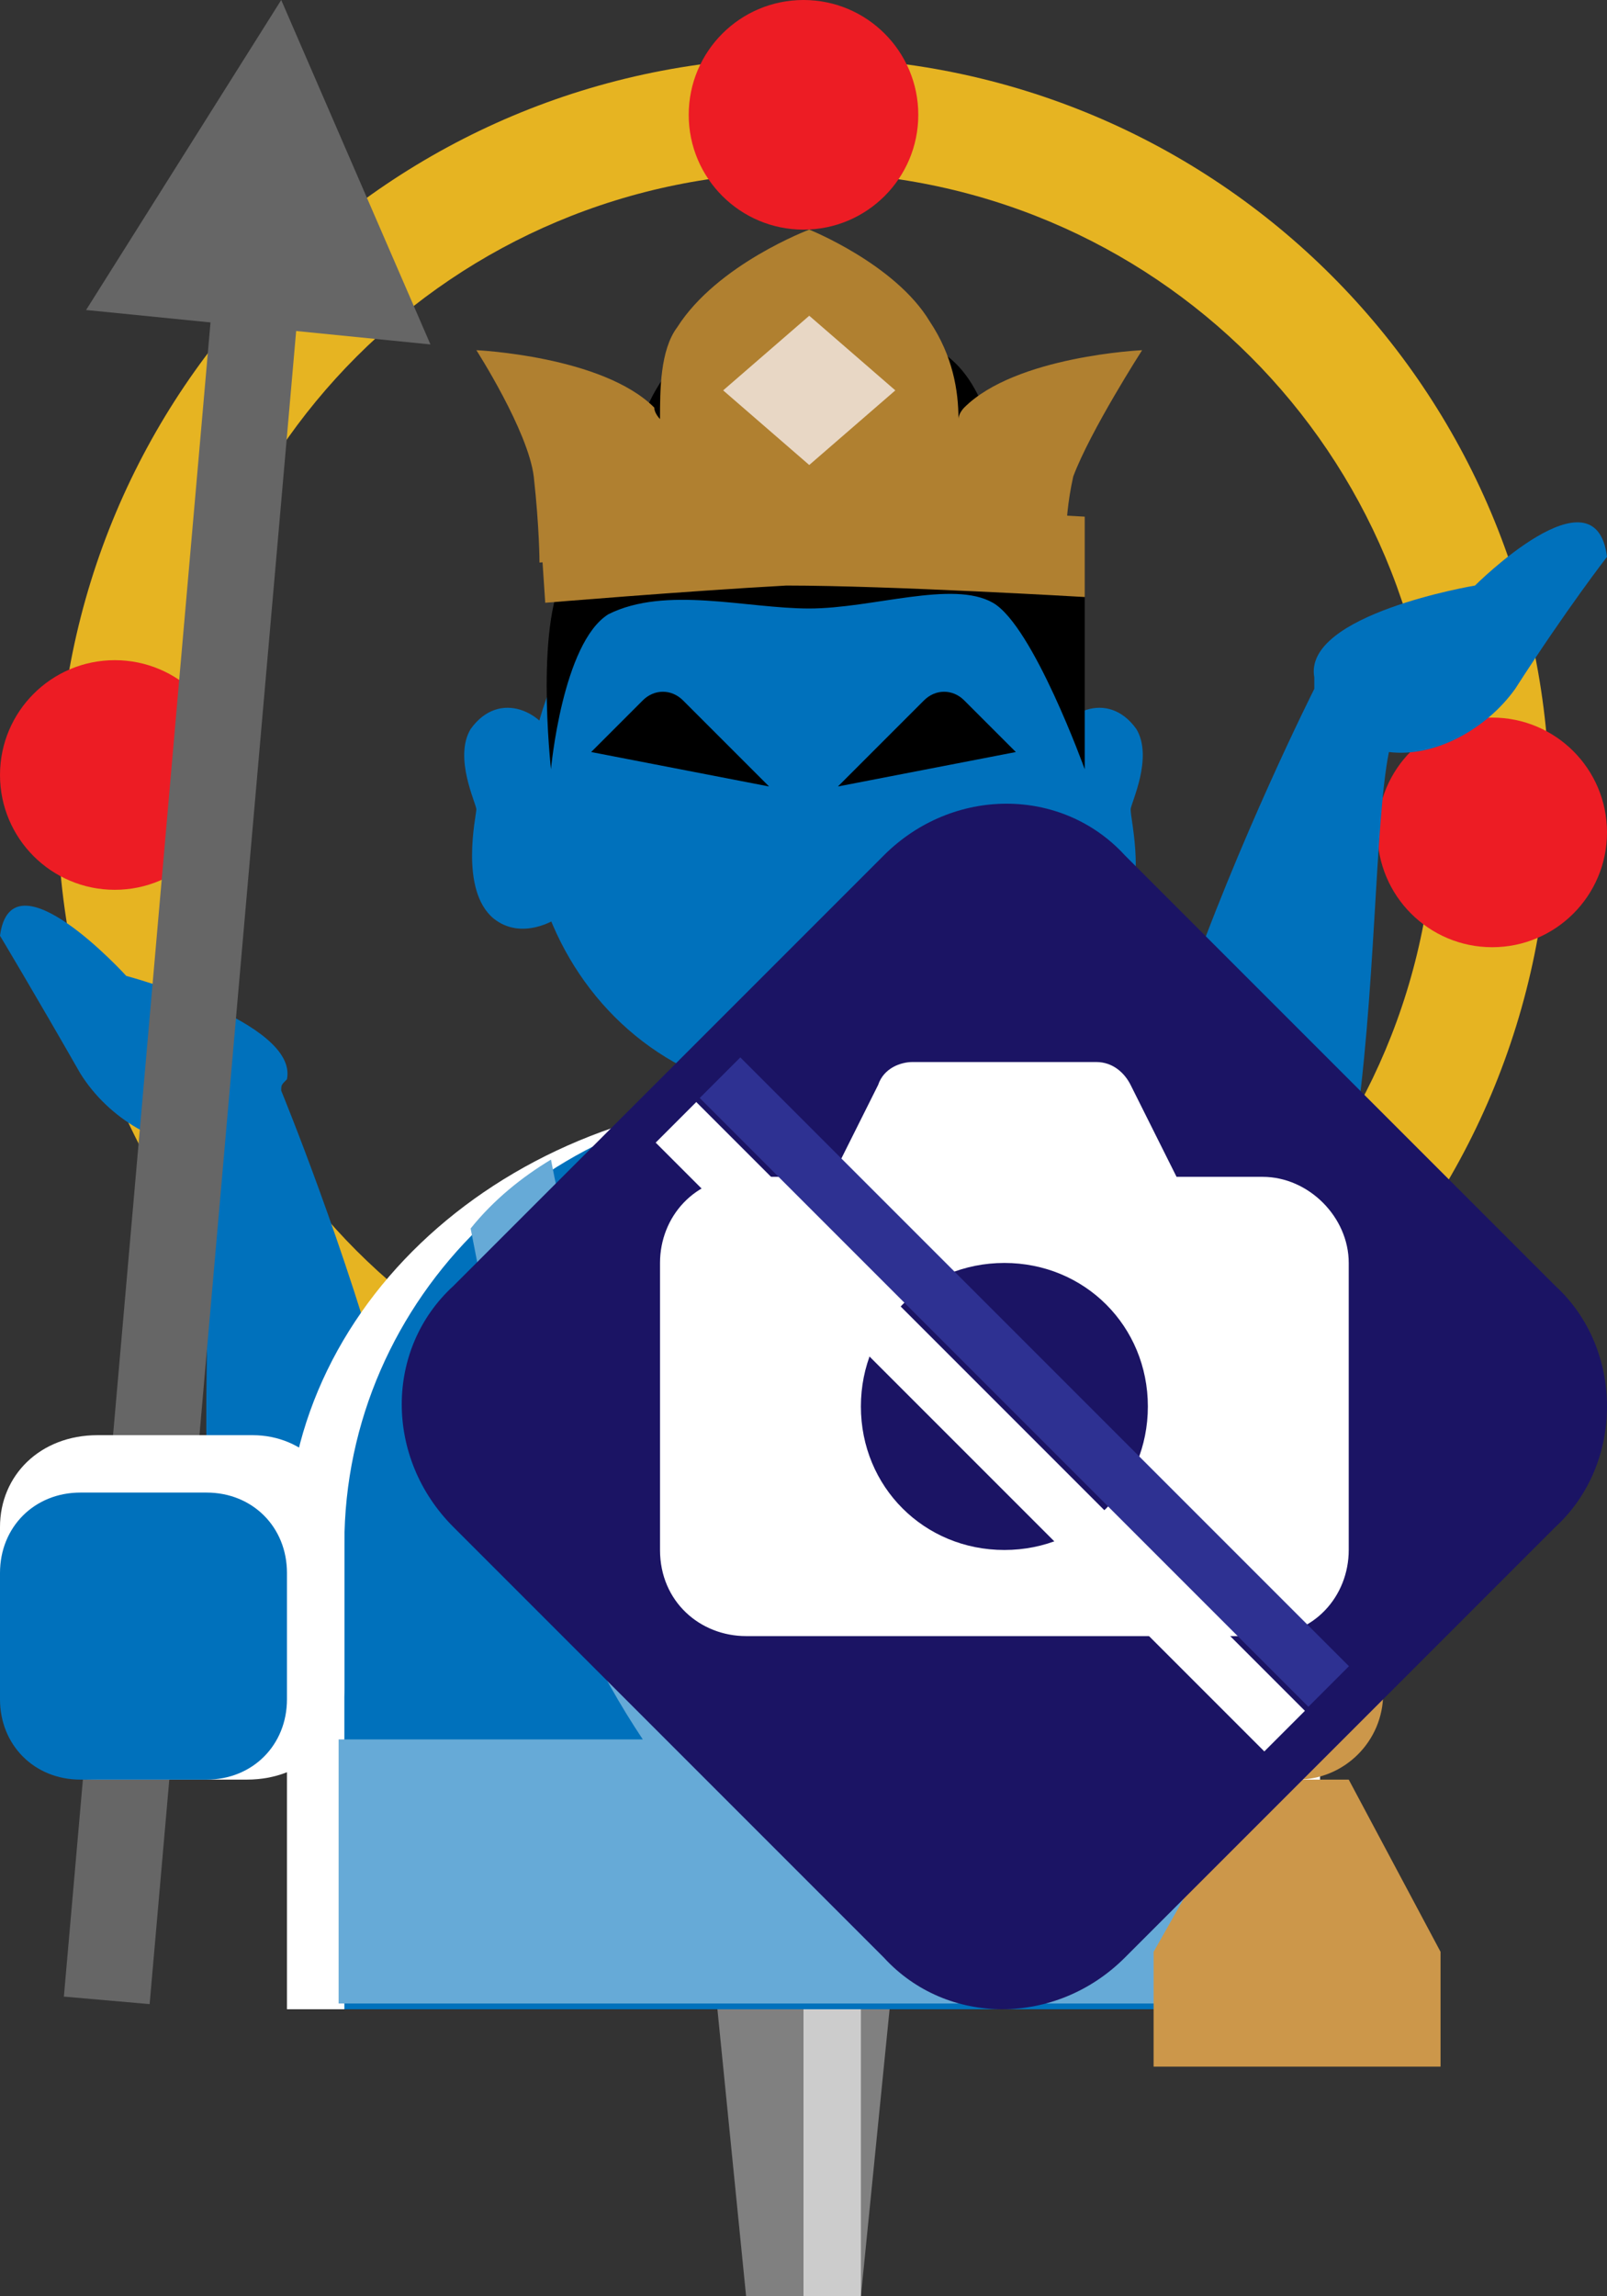 <?xml version="1.0" encoding="utf-8"?>
<!-- Generator: Adobe Illustrator 27.1.1, SVG Export Plug-In . SVG Version: 6.00 Build 0)  -->
<svg version="1.1" xmlns="http://www.w3.org/2000/svg" xmlns:xlink="http://www.w3.org/1999/xlink" x="0px" y="0px" viewBox="0 0 28 40" style="enable-background:new 0 0 28 40;" xml:space="preserve">
<rect x="0" y="0" width="28" height="40" fill="#333333" stroke="none"/>
<style type="text/css">
	.st0{display:none;}
	.st1{fill:#808080;}
	.st2{fill:#CCCCCC;}
	.st3{fill:#E6B422;}
	.st4{fill:#ED1C24;}
	.st5{fill:#0071BC;}
	.st6{fill:#FFFFFF;}
	.st7{fill:#66AAD7;}
	.st8{fill:#B08030;}
	.st9{fill:#E8D7C5;}
	.st10{fill:#666666;}
	.st11{fill:#CC974A;}
	.st12{fill:#1B1464;}
	.st13{fill:#2E3192;}
	.st14{opacity:0.3;fill:#FFFFFF;}
	.st15{fill:#FFCE00;}
	.st16{fill:#B3B3B3;}
	.st17{fill:#5C5C5C;}
	.st18{fill:#575757;}
	.st19{fill:#9B9B9B;}
	.st20{fill:#868686;}
	.st21{fill:#DADADA;}
	.st22{fill:#9E9E9E;}
	.st23{fill:#FF0000;}
	.st24{fill:#F2F2F2;}
</style>
<g id="ガイド_00000162338702563158607440000009963323815856875396_" class="st0">
</g>
<g id="ピン">
	<g>
		<g>
			<polygon class="st1" points="15,40 13,40 12,30 16,30 			"/>
			<rect x="14" y="30" class="st2" width="1" height="10"/>
		</g>
		<g>
			<rect x="12" y="20" class="st1" width="4" height="10"/>
			<rect x="14" y="20" class="st2" width="1" height="10"/>
		</g>
	</g>
</g>
<g id="ノーマル">
	<path id="後輪_00000021817234660988966990000004485002118665165718_" class="st3" d="M14,3c6.1,0,11,4.9,11,11s-4.9,11-11,11
		S3,20.1,3,14S7.9,3,14,3 M14,1C6.8,1,1,6.8,1,14s5.8,13,13,13s13-5.8,13-13S21.2,1,14,1L14,1z"/>
	<circle id="炎_00000168815225689648827720000014791638590402926759_" class="st4" cx="14" cy="2" r="2"/>
	<circle id="炎_00000028288553351339238330000018396131109602379926_" class="st4" cx="2" cy="13.5" r="2"/>
	<circle id="炎" class="st4" cx="26" cy="14.5" r="2"/>
	<g id="手_00000078032282251040937630000008045511318094992044_">
		<path id="腕_00000009584928999183087830000000765993871186086535_" class="st5" d="M2.2,17c0,0-2-2.2-2.2-0.7c0,0,0.6,1,1.4,2.4
			C1.9,19.5,2.8,20,3.6,20c0.3,2.6-1.1,12,2.9,10.8C9.4,29.9,4.9,19,4.9,19l0,0c0-0.1,0-0.1,0.1-0.2C5.2,17.8,2.2,17,2.2,17z"/>
	</g>
	<g id="手">
		<path id="腕" class="st5" d="M25.7,10.2c0,0,2.1-2.1,2.3-0.5c0,0-0.7,0.9-1.6,2.3c-0.5,0.7-1.4,1.2-2.2,1.1
			c-0.5,2.5,0.1,12.1-3.7,10.6c-2.9-1.2,2.4-11.7,2.4-11.7l0,0c0-0.1,0-0.1,0-0.2C22.7,10.7,25.7,10.2,25.7,10.2z"/>
	</g>
	<g id="胴">
		<path id="胴_00000183953657689351798210000012056253929873082254_" class="st6" d="M23,26.9c0-4.3-4-7.8-9-7.8s-9,3.5-9,7.8
			c0,0,0,0,0,0h0V35h18L23,26.9L23,26.9C23,26.9,23,26.9,23,26.9z"/>
		<path id="胴_00000106126689990679698960000017638745134668276359_" class="st5" d="M22,26.9c0-4.3-3.6-7.8-8-7.8s-8,3.5-8,7.8
			c0,0,0,0,0,0h0V35H22L22,26.9L22,26.9C22,26.9,22,26.9,22,26.9z"/>
	</g>
	<path id="衣" class="st7" d="M17,30.3c0.7-1.2,1.3-2.5,1.9-4c0.4-1.1,0.8-3.4,1.1-4.9c-0.4-0.4-0.9-0.9-1.4-1.2
		c-0.3,1.6-0.9,3.4-1.7,5c-0.5,0.9-1.6,2.2-2.8,3.4c-1.2-1.2-2.3-2.4-2.8-3.4c-0.8-1.6-1.4-3.4-1.7-5c-0.5,0.3-1,0.7-1.4,1.2
		c0.3,1.5,0.7,3.8,1.1,4.9c0.5,1.5,1.1,2.8,1.9,4H5.9v4.6h0h16.2h0v-4.6H17z"/>
	<path id="右耳" class="st5" d="M9.7,13c-0.2-0.6-1-1-1.5-0.3c-0.3,0.5,0.1,1.3,0.1,1.4S8,15.5,8.6,16c0.5,0.4,1.1,0,1.1,0
		s0.3-1.4,0.2-2C9.8,13.4,9.7,13,9.7,13z"/>
	<path id="左耳" class="st5" d="M18.3,13c0.2-0.6,1-1,1.5-0.3c0.3,0.5-0.1,1.3-0.1,1.4c0,0.2,0.3,1.4-0.2,1.9
		c-0.5,0.4-1.1,0-1.1,0s-0.3-1.4-0.2-2C18.2,13.4,18.3,13,18.3,13z"/>
	<ellipse id="顔_00000158729306056619698010000004512639797464009357_" class="st5" cx="14" cy="14" rx="4.8" ry="5.1"/>
	<path id="髪" d="M9.6,13.4c0,0,0.2-2.2,1-2.7c1-0.5,2.4-0.1,3.5-0.1s2.5-0.5,3.2-0.1s1.6,2.9,1.6,2.9v-3c0,0-0.4-0.7-0.8-0.8
		s-0.7-1.4-0.7-1.4s-0.1-1.4-0.9-2s-1-0.5-2.3-0.5s-1.7-0.1-2.4,0.6s-0.8,1.8-0.8,1.8s-0.6,1-1.1,1.8C9.3,10.7,9.6,13.4,9.6,13.4z"/>
	<g id="宝冠">
		<g>
			<path id="宝冠上" class="st8" d="M19.9,6.1c0,0-2.2,0.1-3.1,1c0,0-0.1,0.1-0.1,0.2c0-0.5-0.1-1.1-0.5-1.7
				c-0.6-1-2.1-1.6-2.1-1.6s-1.6,0.6-2.3,1.7c-0.3,0.4-0.3,1.1-0.3,1.6c0,0-0.1-0.1-0.1-0.2c-0.9-0.9-3.1-1-3.1-1s0.9,1.4,1,2.2
				c0.1,0.9,0.1,1.5,0.1,1.5l2.3-0.2l0,0.2l4.5,0l0-0.2l2.4,0.2c0,0-0.1-0.6,0.1-1.5C19,7.5,19.9,6.1,19.9,6.1z"/>
			<path id="宝冠下" class="st8" d="M9.5,10.5c0,0,2.4-0.2,4.2-0.3c1.8,0,5.2,0.2,5.2,0.2L18.9,9c0,0-3.5-0.2-4.9-0.2
				C12.6,8.8,9.4,9,9.4,9L9.5,10.5z"/>
		</g>
		<polygon id="宝石" class="st9" points="14.1,8.1 15.6,6.8 14.1,5.5 12.6,6.8 		"/>
	</g>
	<g id="槍_00000027606341922611366160000006763369539560647815_">
		
			<rect x="-12.1" y="18.8" transform="matrix(8.724772e-02 -0.996 0.996 8.724772e-02 -16.556 21.088)" class="st10" width="30.7" height="1.5"/>
		<g>
			<polygon class="st10" points="1.5,5.4 4.9,0 7.5,6 			"/>
		</g>
	</g>
	<g id="眉">
		<path d="M10.3,13.1l0.9-0.9c0.2-0.2,0.5-0.2,0.7,0l1.5,1.5L10.3,13.1z"/>
		<path d="M17.7,13.1l-0.9-0.9c-0.2-0.2-0.5-0.2-0.7,0l-1.5,1.5L17.7,13.1z"/>
	</g>
	<g id="手_00000066483631189632022930000005455181033745770410_">
		<path id="手_00000113321614572441849390000000299388822154743958_" class="st6" d="M4.3,31H1.7C0.7,31,0,30.3,0,29.3v-2.7
			C0,25.7,0.7,25,1.7,25h2.7C5.3,25,6,25.7,6,26.7v2.7C6,30.3,5.3,31,4.3,31z"/>
		<path id="手_00000054955183372663171060000005259639839251589251_" class="st5" d="M3.6,31H1.4C0.6,31,0,30.4,0,29.6v-2.2
			C0,26.6,0.6,26,1.4,26h2.2C4.4,26,5,26.6,5,27.4v2.2C5,30.4,4.4,31,3.6,31z"/>
	</g>
	<g id="手_00000005224920368404711970000003483782373854672049_">
		<path class="st6" d="M21.4,29c-1.3,0-2.4-1.1-2.4-2.4v-2.2c0-1.3,1.1-2.4,2.4-2.4h2.2c1.3,0,2.4,1.1,2.4,2.4v2.2
			c0,1.3-1.1,2.4-2.4,2.4H21.4z"/>
		<path id="手_00000167366302581703495240000012862935294253195652_" class="st5" d="M23.6,28h-2.2c-0.8,0-1.4-0.6-1.4-1.4v-2.2
			c0-0.8,0.6-1.4,1.4-1.4h2.2c0.8,0,1.4,0.6,1.4,1.4v2.2C25,27.4,24.4,28,23.6,28z"/>
	</g>
	<g id="ショケラ">
		<g>
			<circle class="st11" cx="22.6" cy="29.5" r="1.5"/>
		</g>
		<g>
			<polygon class="st11" points="23.5,31 21.8,31 20.1,34 20.1,36 25.1,36 25.1,34 			"/>
		</g>
	</g>
</g>
<g id="画像なし">
	<g id="画像なし_00000162343747632278853550000006555249944818105236_">
		<path class="st12" d="M27.1,26.6l-7.5,7.5c-1.2,1.2-3.1,1.2-4.2,0l-7.5-7.5c-1.2-1.2-1.2-3.1,0-4.2l7.5-7.5c1.2-1.2,3.1-1.2,4.2,0
			l7.5,7.5C28.3,23.5,28.3,25.5,27.1,26.6z"/>
		<path id="カメラ_00000129194940345929589510000014922770327928462491_" class="st6" d="M22,20.5h-1.5l-0.8-1.6
			c-0.1-0.2-0.3-0.4-0.6-0.4h-3.2c-0.2,0-0.5,0.1-0.6,0.4l-0.8,1.6H13c-0.9,0-1.5,0.7-1.5,1.5V27c0,0.9,0.7,1.5,1.5,1.5H22
			c0.9,0,1.5-0.7,1.5-1.5V22C23.5,21.2,22.8,20.5,22,20.5z M17.5,27c-1.4,0-2.5-1.1-2.5-2.5c0-1.4,1.1-2.5,2.5-2.5
			c1.4,0,2.5,1.1,2.5,2.5C20,25.9,18.9,27,17.5,27z"/>
		<g id="斜線_00000077316703818776490580000002455787086341099938_">
			<rect x="10.3" y="23.6" transform="matrix(0.707 0.707 -0.707 0.707 22.302 -5.548)" class="st13" width="15" height="1"/>
			<rect x="9.6" y="24.4" transform="matrix(0.707 0.707 -0.707 0.707 22.595 -4.841)" class="st6" width="15" height="1"/>
		</g>
	</g>
</g>


</svg>